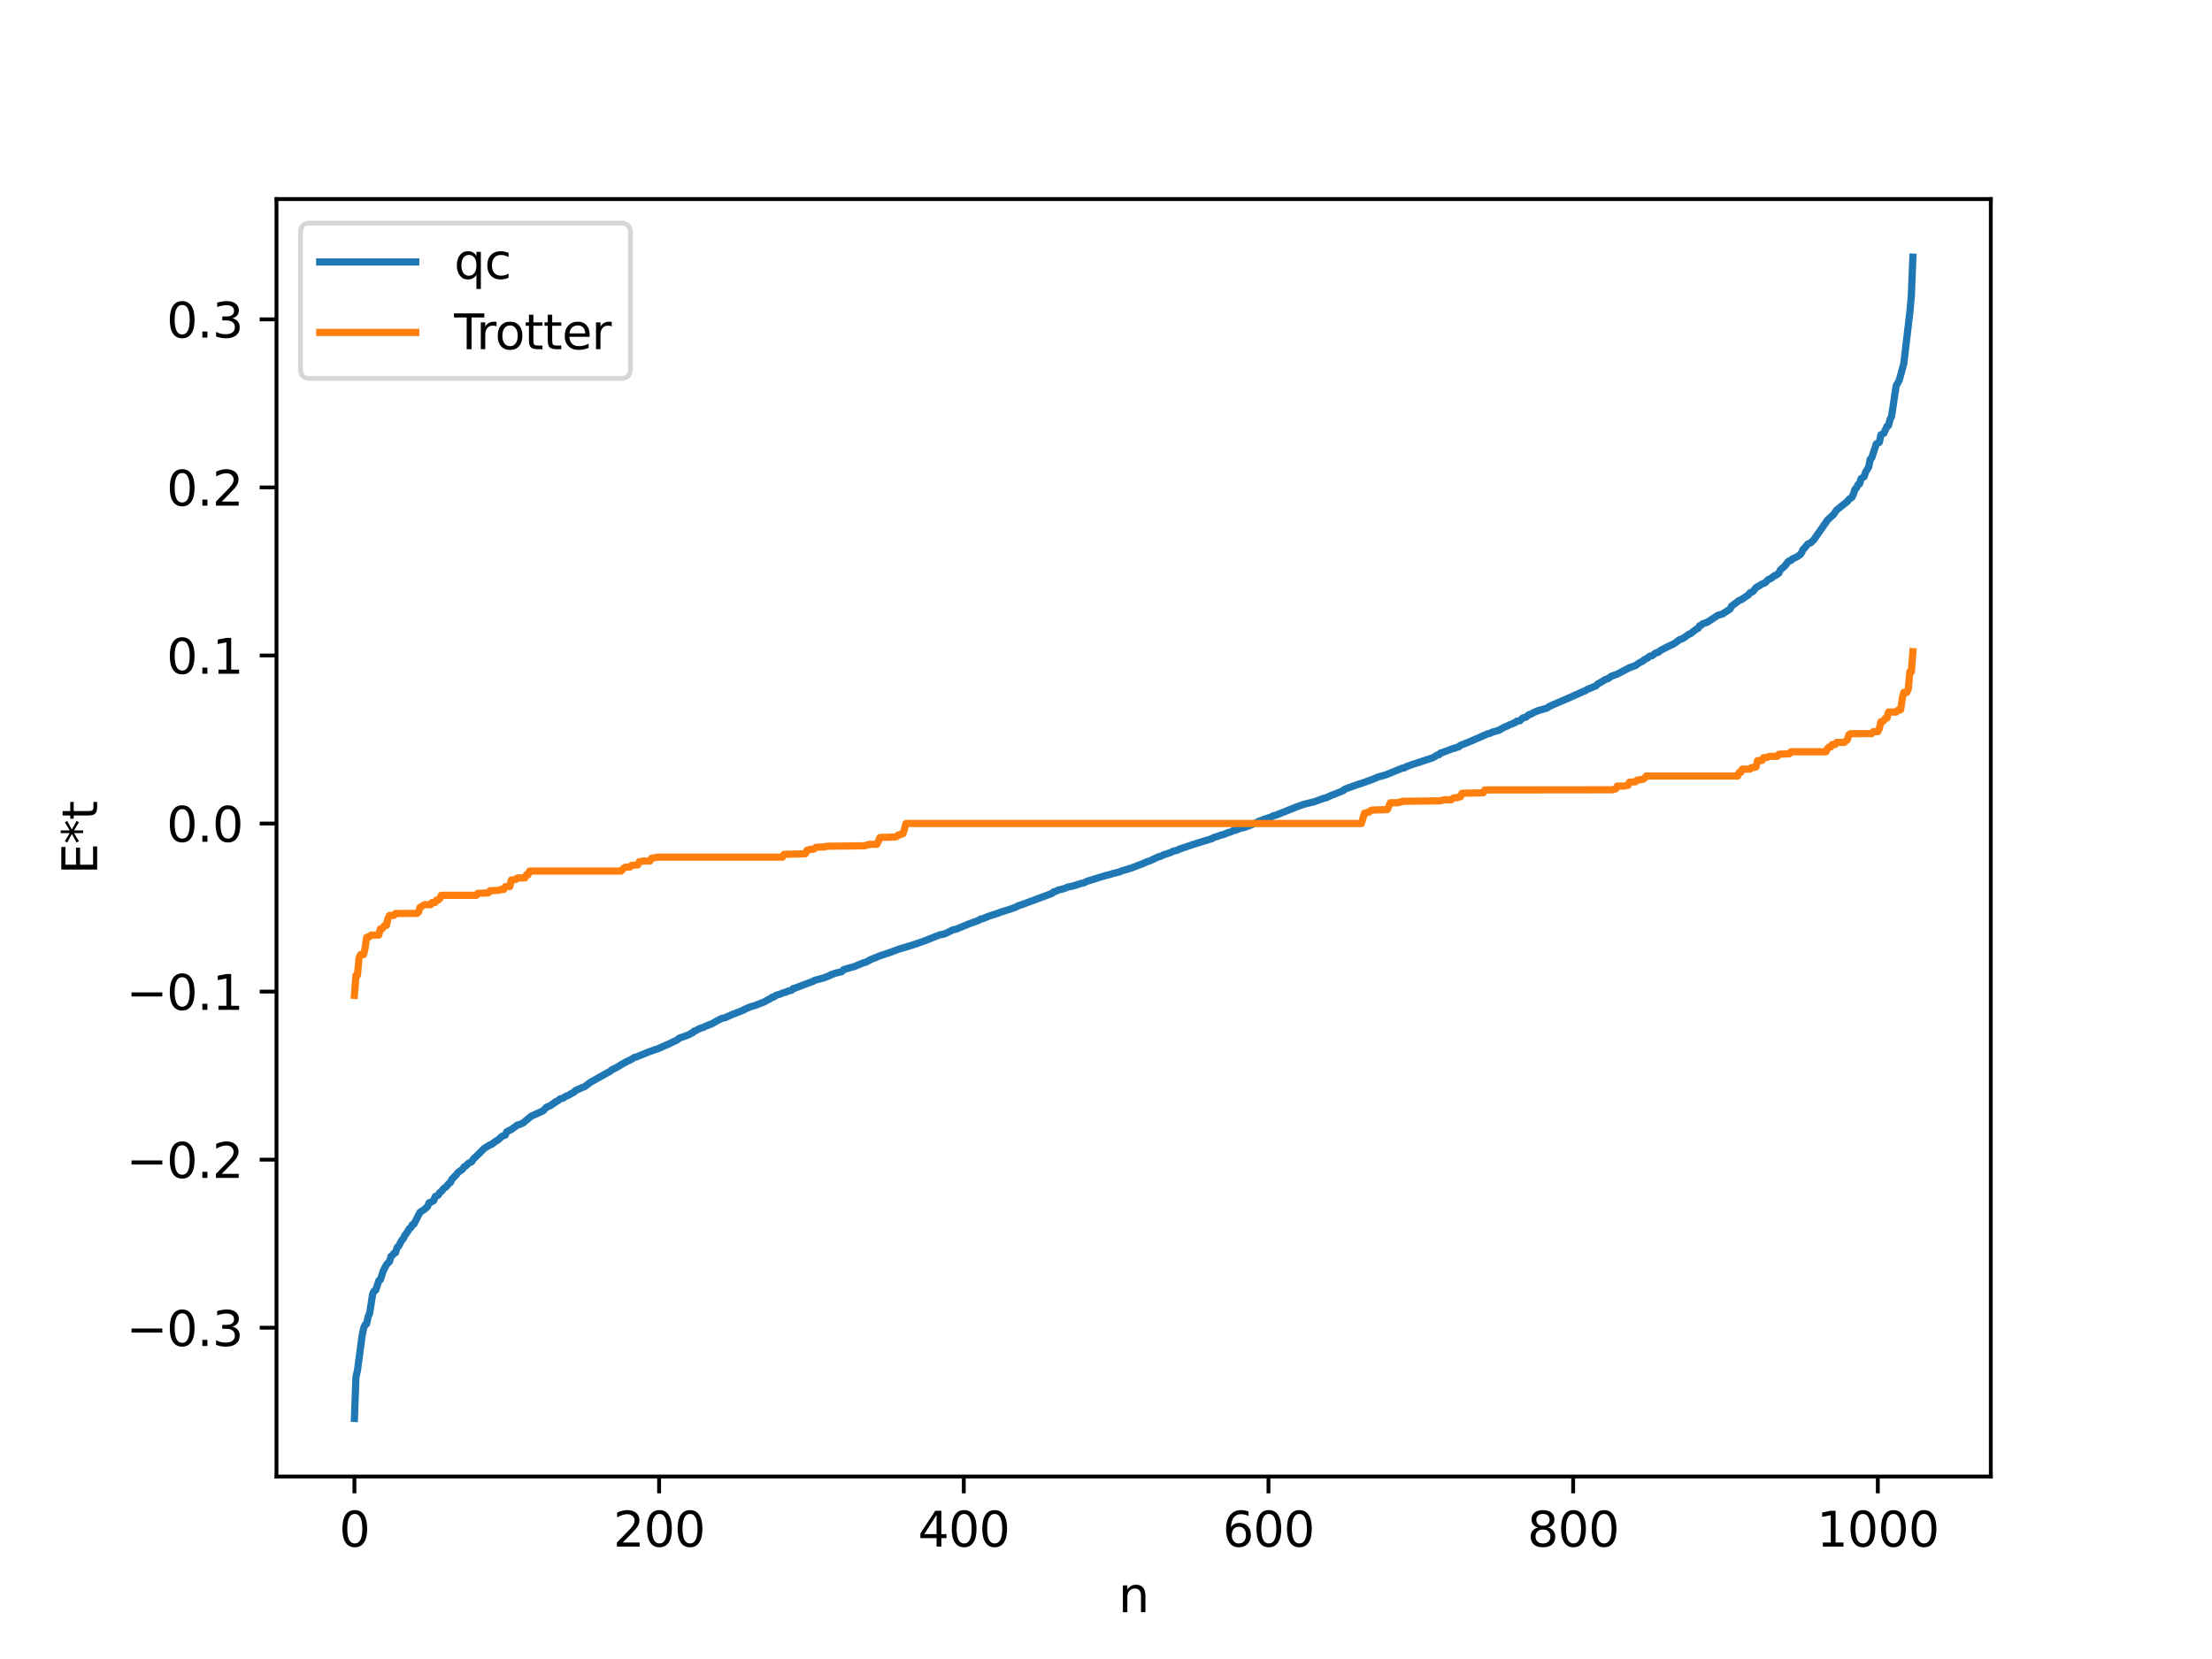 <?xml version="1.0" encoding="utf-8" standalone="no"?>
<!DOCTYPE svg PUBLIC "-//W3C//DTD SVG 1.1//EN"
  "http://www.w3.org/Graphics/SVG/1.1/DTD/svg11.dtd">
<svg xmlns:xlink="http://www.w3.org/1999/xlink" width="460.8pt" height="345.6pt" viewBox="0 0 460.8 345.6" xmlns="http://www.w3.org/2000/svg" version="1.1">
 <defs>
  <style type="text/css">*{stroke-linejoin: round; stroke-linecap: butt}</style>
 </defs>
 <g id="figure_1">
  <g id="patch_1">
   <path d="M 0 345.6 
L 460.8 345.6 
L 460.8 0 
L 0 0 
z
" style="fill: #ffffff"/>
  </g>
  <g id="axes_1">
   <g id="patch_2">
    <path d="M 57.6 307.584 
L 414.72 307.584 
L 414.72 41.472 
L 57.6 41.472 
z
" style="fill: #ffffff"/>
   </g>
   <g id="matplotlib.axis_1">
    <g id="xtick_1">
     <g id="line2d_1">
      <defs>
       <path id="md3401a17bd" d="M 0 0 
L 0 3.5 
" style="stroke: #000000; stroke-width: 0.8"/>
      </defs>
      <g>
       <use xlink:href="#md3401a17bd" x="73.833" y="307.584" style="stroke: #000000; stroke-width: 0.8"/>
      </g>
     </g>
     <g id="text_1">
      <!-- 0 -->
      <g transform="translate(70.651 322.182) scale(0.1 -0.1)">
       <defs>
        <path id="DejaVuSans-30" d="M 2034 4250 
Q 1547 4250 1301 3770 
Q 1056 3291 1056 2328 
Q 1056 1369 1301 889 
Q 1547 409 2034 409 
Q 2525 409 2770 889 
Q 3016 1369 3016 2328 
Q 3016 3291 2770 3770 
Q 2525 4250 2034 4250 
z
M 2034 4750 
Q 2819 4750 3233 4129 
Q 3647 3509 3647 2328 
Q 3647 1150 3233 529 
Q 2819 -91 2034 -91 
Q 1250 -91 836 529 
Q 422 1150 422 2328 
Q 422 3509 836 4129 
Q 1250 4750 2034 4750 
z
" transform="scale(0.016)"/>
       </defs>
       <use xlink:href="#DejaVuSans-30"/>
      </g>
     </g>
    </g>
    <g id="xtick_2">
     <g id="line2d_2">
      <g>
       <use xlink:href="#md3401a17bd" x="137.304" y="307.584" style="stroke: #000000; stroke-width: 0.8"/>
      </g>
     </g>
     <g id="text_2">
      <!-- 200 -->
      <g transform="translate(127.76 322.182) scale(0.1 -0.1)">
       <defs>
        <path id="DejaVuSans-32" d="M 1228 531 
L 3431 531 
L 3431 0 
L 469 0 
L 469 531 
Q 828 903 1448 1529 
Q 2069 2156 2228 2338 
Q 2531 2678 2651 2914 
Q 2772 3150 2772 3378 
Q 2772 3750 2511 3984 
Q 2250 4219 1831 4219 
Q 1534 4219 1204 4116 
Q 875 4013 500 3803 
L 500 4441 
Q 881 4594 1212 4672 
Q 1544 4750 1819 4750 
Q 2544 4750 2975 4387 
Q 3406 4025 3406 3419 
Q 3406 3131 3298 2873 
Q 3191 2616 2906 2266 
Q 2828 2175 2409 1742 
Q 1991 1309 1228 531 
z
" transform="scale(0.016)"/>
       </defs>
       <use xlink:href="#DejaVuSans-32"/>
       <use xlink:href="#DejaVuSans-30" x="63.623"/>
       <use xlink:href="#DejaVuSans-30" x="127.246"/>
      </g>
     </g>
    </g>
    <g id="xtick_3">
     <g id="line2d_3">
      <g>
       <use xlink:href="#md3401a17bd" x="200.775" y="307.584" style="stroke: #000000; stroke-width: 0.8"/>
      </g>
     </g>
     <g id="text_3">
      <!-- 400 -->
      <g transform="translate(191.231 322.182) scale(0.1 -0.1)">
       <defs>
        <path id="DejaVuSans-34" d="M 2419 4116 
L 825 1625 
L 2419 1625 
L 2419 4116 
z
M 2253 4666 
L 3047 4666 
L 3047 1625 
L 3713 1625 
L 3713 1100 
L 3047 1100 
L 3047 0 
L 2419 0 
L 2419 1100 
L 313 1100 
L 313 1709 
L 2253 4666 
z
" transform="scale(0.016)"/>
       </defs>
       <use xlink:href="#DejaVuSans-34"/>
       <use xlink:href="#DejaVuSans-30" x="63.623"/>
       <use xlink:href="#DejaVuSans-30" x="127.246"/>
      </g>
     </g>
    </g>
    <g id="xtick_4">
     <g id="line2d_4">
      <g>
       <use xlink:href="#md3401a17bd" x="264.246" y="307.584" style="stroke: #000000; stroke-width: 0.8"/>
      </g>
     </g>
     <g id="text_4">
      <!-- 600 -->
      <g transform="translate(254.702 322.182) scale(0.1 -0.1)">
       <defs>
        <path id="DejaVuSans-36" d="M 2113 2584 
Q 1688 2584 1439 2293 
Q 1191 2003 1191 1497 
Q 1191 994 1439 701 
Q 1688 409 2113 409 
Q 2538 409 2786 701 
Q 3034 994 3034 1497 
Q 3034 2003 2786 2293 
Q 2538 2584 2113 2584 
z
M 3366 4563 
L 3366 3988 
Q 3128 4100 2886 4159 
Q 2644 4219 2406 4219 
Q 1781 4219 1451 3797 
Q 1122 3375 1075 2522 
Q 1259 2794 1537 2939 
Q 1816 3084 2150 3084 
Q 2853 3084 3261 2657 
Q 3669 2231 3669 1497 
Q 3669 778 3244 343 
Q 2819 -91 2113 -91 
Q 1303 -91 875 529 
Q 447 1150 447 2328 
Q 447 3434 972 4092 
Q 1497 4750 2381 4750 
Q 2619 4750 2861 4703 
Q 3103 4656 3366 4563 
z
" transform="scale(0.016)"/>
       </defs>
       <use xlink:href="#DejaVuSans-36"/>
       <use xlink:href="#DejaVuSans-30" x="63.623"/>
       <use xlink:href="#DejaVuSans-30" x="127.246"/>
      </g>
     </g>
    </g>
    <g id="xtick_5">
     <g id="line2d_5">
      <g>
       <use xlink:href="#md3401a17bd" x="327.717" y="307.584" style="stroke: #000000; stroke-width: 0.8"/>
      </g>
     </g>
     <g id="text_5">
      <!-- 800 -->
      <g transform="translate(318.173 322.182) scale(0.1 -0.1)">
       <defs>
        <path id="DejaVuSans-38" d="M 2034 2216 
Q 1584 2216 1326 1975 
Q 1069 1734 1069 1313 
Q 1069 891 1326 650 
Q 1584 409 2034 409 
Q 2484 409 2743 651 
Q 3003 894 3003 1313 
Q 3003 1734 2745 1975 
Q 2488 2216 2034 2216 
z
M 1403 2484 
Q 997 2584 770 2862 
Q 544 3141 544 3541 
Q 544 4100 942 4425 
Q 1341 4750 2034 4750 
Q 2731 4750 3128 4425 
Q 3525 4100 3525 3541 
Q 3525 3141 3298 2862 
Q 3072 2584 2669 2484 
Q 3125 2378 3379 2068 
Q 3634 1759 3634 1313 
Q 3634 634 3220 271 
Q 2806 -91 2034 -91 
Q 1263 -91 848 271 
Q 434 634 434 1313 
Q 434 1759 690 2068 
Q 947 2378 1403 2484 
z
M 1172 3481 
Q 1172 3119 1398 2916 
Q 1625 2713 2034 2713 
Q 2441 2713 2670 2916 
Q 2900 3119 2900 3481 
Q 2900 3844 2670 4047 
Q 2441 4250 2034 4250 
Q 1625 4250 1398 4047 
Q 1172 3844 1172 3481 
z
" transform="scale(0.016)"/>
       </defs>
       <use xlink:href="#DejaVuSans-38"/>
       <use xlink:href="#DejaVuSans-30" x="63.623"/>
       <use xlink:href="#DejaVuSans-30" x="127.246"/>
      </g>
     </g>
    </g>
    <g id="xtick_6">
     <g id="line2d_6">
      <g>
       <use xlink:href="#md3401a17bd" x="391.188" y="307.584" style="stroke: #000000; stroke-width: 0.8"/>
      </g>
     </g>
     <g id="text_6">
      <!-- 1000 -->
      <g transform="translate(378.463 322.182) scale(0.1 -0.1)">
       <defs>
        <path id="DejaVuSans-31" d="M 794 531 
L 1825 531 
L 1825 4091 
L 703 3866 
L 703 4441 
L 1819 4666 
L 2450 4666 
L 2450 531 
L 3481 531 
L 3481 0 
L 794 0 
L 794 531 
z
" transform="scale(0.016)"/>
       </defs>
       <use xlink:href="#DejaVuSans-31"/>
       <use xlink:href="#DejaVuSans-30" x="63.623"/>
       <use xlink:href="#DejaVuSans-30" x="127.246"/>
       <use xlink:href="#DejaVuSans-30" x="190.869"/>
      </g>
     </g>
    </g>
    <g id="text_7">
     <!-- n -->
     <g transform="translate(232.991 335.861) scale(0.1 -0.1)">
      <defs>
       <path id="DejaVuSans-6e" d="M 3513 2113 
L 3513 0 
L 2938 0 
L 2938 2094 
Q 2938 2591 2744 2837 
Q 2550 3084 2163 3084 
Q 1697 3084 1428 2787 
Q 1159 2491 1159 1978 
L 1159 0 
L 581 0 
L 581 3500 
L 1159 3500 
L 1159 2956 
Q 1366 3272 1645 3428 
Q 1925 3584 2291 3584 
Q 2894 3584 3203 3211 
Q 3513 2838 3513 2113 
z
" transform="scale(0.016)"/>
      </defs>
      <use xlink:href="#DejaVuSans-6e"/>
     </g>
    </g>
   </g>
   <g id="matplotlib.axis_2">
    <g id="ytick_1">
     <g id="line2d_7">
      <defs>
       <path id="me39f46ccb1" d="M 0 0 
L -3.5 0 
" style="stroke: #000000; stroke-width: 0.8"/>
      </defs>
      <g>
       <use xlink:href="#me39f46ccb1" x="57.6" y="276.589" style="stroke: #000000; stroke-width: 0.8"/>
      </g>
     </g>
     <g id="text_8">
      <!-- −0.3 -->
      <g transform="translate(26.317 280.388) scale(0.1 -0.1)">
       <defs>
        <path id="DejaVuSans-2212" d="M 678 2272 
L 4684 2272 
L 4684 1741 
L 678 1741 
L 678 2272 
z
" transform="scale(0.016)"/>
        <path id="DejaVuSans-2e" d="M 684 794 
L 1344 794 
L 1344 0 
L 684 0 
L 684 794 
z
" transform="scale(0.016)"/>
        <path id="DejaVuSans-33" d="M 2597 2516 
Q 3050 2419 3304 2112 
Q 3559 1806 3559 1356 
Q 3559 666 3084 287 
Q 2609 -91 1734 -91 
Q 1441 -91 1130 -33 
Q 819 25 488 141 
L 488 750 
Q 750 597 1062 519 
Q 1375 441 1716 441 
Q 2309 441 2620 675 
Q 2931 909 2931 1356 
Q 2931 1769 2642 2001 
Q 2353 2234 1838 2234 
L 1294 2234 
L 1294 2753 
L 1863 2753 
Q 2328 2753 2575 2939 
Q 2822 3125 2822 3475 
Q 2822 3834 2567 4026 
Q 2313 4219 1838 4219 
Q 1578 4219 1281 4162 
Q 984 4106 628 3988 
L 628 4550 
Q 988 4650 1302 4700 
Q 1616 4750 1894 4750 
Q 2613 4750 3031 4423 
Q 3450 4097 3450 3541 
Q 3450 3153 3228 2886 
Q 3006 2619 2597 2516 
z
" transform="scale(0.016)"/>
       </defs>
       <use xlink:href="#DejaVuSans-2212"/>
       <use xlink:href="#DejaVuSans-30" x="83.789"/>
       <use xlink:href="#DejaVuSans-2e" x="147.412"/>
       <use xlink:href="#DejaVuSans-33" x="179.199"/>
      </g>
     </g>
    </g>
    <g id="ytick_2">
     <g id="line2d_8">
      <g>
       <use xlink:href="#me39f46ccb1" x="57.6" y="241.579" style="stroke: #000000; stroke-width: 0.8"/>
      </g>
     </g>
     <g id="text_9">
      <!-- −0.2 -->
      <g transform="translate(26.317 245.378) scale(0.1 -0.1)">
       <use xlink:href="#DejaVuSans-2212"/>
       <use xlink:href="#DejaVuSans-30" x="83.789"/>
       <use xlink:href="#DejaVuSans-2e" x="147.412"/>
       <use xlink:href="#DejaVuSans-32" x="179.199"/>
      </g>
     </g>
    </g>
    <g id="ytick_3">
     <g id="line2d_9">
      <g>
       <use xlink:href="#me39f46ccb1" x="57.6" y="206.568" style="stroke: #000000; stroke-width: 0.8"/>
      </g>
     </g>
     <g id="text_10">
      <!-- −0.1 -->
      <g transform="translate(26.317 210.368) scale(0.1 -0.1)">
       <use xlink:href="#DejaVuSans-2212"/>
       <use xlink:href="#DejaVuSans-30" x="83.789"/>
       <use xlink:href="#DejaVuSans-2e" x="147.412"/>
       <use xlink:href="#DejaVuSans-31" x="179.199"/>
      </g>
     </g>
    </g>
    <g id="ytick_4">
     <g id="line2d_10">
      <g>
       <use xlink:href="#me39f46ccb1" x="57.6" y="171.558" style="stroke: #000000; stroke-width: 0.8"/>
      </g>
     </g>
     <g id="text_11">
      <!-- 0.0 -->
      <g transform="translate(34.697 175.358) scale(0.1 -0.1)">
       <use xlink:href="#DejaVuSans-30"/>
       <use xlink:href="#DejaVuSans-2e" x="63.623"/>
       <use xlink:href="#DejaVuSans-30" x="95.41"/>
      </g>
     </g>
    </g>
    <g id="ytick_5">
     <g id="line2d_11">
      <g>
       <use xlink:href="#me39f46ccb1" x="57.6" y="136.548" style="stroke: #000000; stroke-width: 0.8"/>
      </g>
     </g>
     <g id="text_12">
      <!-- 0.1 -->
      <g transform="translate(34.697 140.348) scale(0.1 -0.1)">
       <use xlink:href="#DejaVuSans-30"/>
       <use xlink:href="#DejaVuSans-2e" x="63.623"/>
       <use xlink:href="#DejaVuSans-31" x="95.41"/>
      </g>
     </g>
    </g>
    <g id="ytick_6">
     <g id="line2d_12">
      <g>
       <use xlink:href="#me39f46ccb1" x="57.6" y="101.538" style="stroke: #000000; stroke-width: 0.8"/>
      </g>
     </g>
     <g id="text_13">
      <!-- 0.2 -->
      <g transform="translate(34.697 105.337) scale(0.1 -0.1)">
       <use xlink:href="#DejaVuSans-30"/>
       <use xlink:href="#DejaVuSans-2e" x="63.623"/>
       <use xlink:href="#DejaVuSans-32" x="95.41"/>
      </g>
     </g>
    </g>
    <g id="ytick_7">
     <g id="line2d_13">
      <g>
       <use xlink:href="#me39f46ccb1" x="57.6" y="66.528" style="stroke: #000000; stroke-width: 0.8"/>
      </g>
     </g>
     <g id="text_14">
      <!-- 0.3 -->
      <g transform="translate(34.697 70.327) scale(0.1 -0.1)">
       <use xlink:href="#DejaVuSans-30"/>
       <use xlink:href="#DejaVuSans-2e" x="63.623"/>
       <use xlink:href="#DejaVuSans-33" x="95.41"/>
      </g>
     </g>
    </g>
    <g id="text_15">
     <!-- E*t -->
     <g transform="translate(20.238 182.148) rotate(-90) scale(0.1 -0.1)">
      <defs>
       <path id="DejaVuSans-45" d="M 628 4666 
L 3578 4666 
L 3578 4134 
L 1259 4134 
L 1259 2753 
L 3481 2753 
L 3481 2222 
L 1259 2222 
L 1259 531 
L 3634 531 
L 3634 0 
L 628 0 
L 628 4666 
z
" transform="scale(0.016)"/>
       <path id="DejaVuSans-2a" d="M 3009 3897 
L 1888 3291 
L 3009 2681 
L 2828 2375 
L 1778 3009 
L 1778 1831 
L 1422 1831 
L 1422 3009 
L 372 2375 
L 191 2681 
L 1313 3291 
L 191 3897 
L 372 4206 
L 1422 3572 
L 1422 4750 
L 1778 4750 
L 1778 3572 
L 2828 4206 
L 3009 3897 
z
" transform="scale(0.016)"/>
       <path id="DejaVuSans-74" d="M 1172 4494 
L 1172 3500 
L 2356 3500 
L 2356 3053 
L 1172 3053 
L 1172 1153 
Q 1172 725 1289 603 
Q 1406 481 1766 481 
L 2356 481 
L 2356 0 
L 1766 0 
Q 1100 0 847 248 
Q 594 497 594 1153 
L 594 3053 
L 172 3053 
L 172 3500 
L 594 3500 
L 594 4494 
L 1172 4494 
z
" transform="scale(0.016)"/>
      </defs>
      <use xlink:href="#DejaVuSans-45"/>
      <use xlink:href="#DejaVuSans-2a" x="63.184"/>
      <use xlink:href="#DejaVuSans-74" x="113.184"/>
     </g>
    </g>
   </g>
   <g id="line2d_14">
    <path d="M 73.833 295.488 
L 74.15 286.854 
L 74.467 285.504 
L 75.42 278.344 
L 75.737 276.754 
L 76.054 275.973 
L 76.372 275.78 
L 76.689 274.283 
L 77.006 273.555 
L 77.641 269.506 
L 77.958 268.917 
L 78.276 268.743 
L 78.91 266.788 
L 79.228 266.615 
L 79.862 264.7 
L 80.497 263.467 
L 81.132 262.804 
L 81.449 261.715 
L 81.767 261.497 
L 82.084 261.07 
L 82.401 260.957 
L 82.719 259.863 
L 83.036 259.632 
L 83.671 258.39 
L 83.988 258.084 
L 84.305 257.409 
L 84.94 256.524 
L 85.258 255.958 
L 85.575 255.741 
L 85.892 255.12 
L 86.21 255.039 
L 87.479 252.562 
L 88.431 251.913 
L 89.066 251.344 
L 89.383 250.557 
L 89.7 250.473 
L 90.335 250.122 
L 90.653 249.265 
L 91.287 248.97 
L 91.605 248.435 
L 91.922 248.228 
L 92.557 247.464 
L 92.874 247.3 
L 93.509 246.541 
L 93.826 246.341 
L 94.143 245.651 
L 94.778 245.001 
L 95.096 244.694 
L 95.413 244.23 
L 96.365 243.57 
L 96.682 243.069 
L 97 242.899 
L 97.634 242.302 
L 98.269 242.005 
L 98.586 241.481 
L 99.856 240.267 
L 100.808 239.278 
L 102.077 238.494 
L 102.395 238.403 
L 103.347 237.681 
L 103.664 237.547 
L 104.616 236.683 
L 105.251 236.469 
L 105.568 235.754 
L 106.52 235.289 
L 107.79 234.374 
L 108.424 234.187 
L 109.059 233.871 
L 109.694 233.324 
L 110.646 232.535 
L 113.185 231.373 
L 113.82 230.674 
L 114.772 230.274 
L 115.089 229.98 
L 115.406 229.839 
L 115.724 229.515 
L 116.041 229.426 
L 116.676 228.924 
L 117.31 228.762 
L 117.945 228.321 
L 118.262 228.257 
L 119.215 227.692 
L 119.532 227.569 
L 119.849 227.193 
L 121.436 226.485 
L 121.753 226.399 
L 123.023 225.444 
L 127.148 223.137 
L 127.466 222.853 
L 128.1 222.557 
L 128.735 222.207 
L 129.37 221.805 
L 130.639 221.098 
L 131.274 220.825 
L 132.226 220.24 
L 132.543 220.197 
L 133.178 219.937 
L 135.082 219.159 
L 136.352 218.696 
L 136.986 218.501 
L 139.525 217.385 
L 141.112 216.608 
L 141.429 216.305 
L 143.651 215.494 
L 143.968 215.237 
L 144.286 215.153 
L 144.603 214.794 
L 144.92 214.726 
L 145.555 214.352 
L 146.19 214.107 
L 146.507 214.04 
L 147.142 213.692 
L 147.459 213.623 
L 147.777 213.433 
L 148.094 213.384 
L 149.363 212.657 
L 150.315 212.161 
L 150.95 212.04 
L 152.537 211.34 
L 154.758 210.47 
L 155.393 210.131 
L 156.345 209.741 
L 157.297 209.461 
L 159.201 208.714 
L 159.836 208.35 
L 160.471 208.045 
L 160.788 207.762 
L 161.105 207.727 
L 161.74 207.313 
L 162.375 207.14 
L 163.327 206.754 
L 163.644 206.714 
L 164.279 206.427 
L 164.914 206.289 
L 165.231 205.928 
L 165.548 205.892 
L 166.183 205.623 
L 169.357 204.439 
L 169.674 204.234 
L 171.578 203.724 
L 172.848 203.226 
L 173.165 203.007 
L 173.482 202.972 
L 173.8 202.788 
L 175.069 202.487 
L 175.386 202.399 
L 175.704 202.016 
L 176.339 201.809 
L 177.925 201.365 
L 179.829 200.586 
L 180.464 200.404 
L 181.099 200.048 
L 181.734 199.742 
L 182.368 199.506 
L 183.003 199.225 
L 185.859 198.255 
L 187.129 197.762 
L 189.985 196.902 
L 191.572 196.362 
L 192.524 196.035 
L 195.697 194.767 
L 196.649 194.588 
L 197.284 194.31 
L 198.553 193.684 
L 199.188 193.559 
L 201.727 192.514 
L 203.948 191.694 
L 204.266 191.447 
L 204.583 191.432 
L 206.17 190.791 
L 207.757 190.292 
L 208.391 190.037 
L 209.978 189.548 
L 210.93 189.235 
L 211.882 188.838 
L 212.2 188.654 
L 212.834 188.465 
L 219.181 186.103 
L 219.499 185.778 
L 219.816 185.725 
L 220.451 185.418 
L 221.72 185.107 
L 222.355 184.817 
L 223.624 184.546 
L 225.211 184.043 
L 225.846 183.896 
L 226.481 183.571 
L 227.115 183.383 
L 230.289 182.396 
L 231.241 182.165 
L 231.876 181.966 
L 232.828 181.722 
L 233.145 181.666 
L 233.78 181.388 
L 235.684 180.829 
L 237.271 180.204 
L 237.905 179.986 
L 238.858 179.549 
L 239.492 179.349 
L 241.396 178.451 
L 241.714 178.425 
L 242.348 178.093 
L 243.935 177.58 
L 244.253 177.368 
L 245.205 177.128 
L 245.839 176.836 
L 248.696 175.869 
L 252.504 174.695 
L 252.821 174.474 
L 253.773 174.194 
L 254.408 173.94 
L 254.725 173.904 
L 255.995 173.385 
L 256.312 173.36 
L 256.947 172.999 
L 257.264 172.99 
L 258.534 172.503 
L 259.168 172.389 
L 260.755 171.8 
L 262.024 171.223 
L 262.342 171.02 
L 262.659 170.963 
L 263.294 170.677 
L 264.881 170.168 
L 265.198 169.962 
L 265.833 169.799 
L 270.276 168.023 
L 271.545 167.575 
L 273.767 167.016 
L 274.401 166.793 
L 275.671 166.332 
L 276.305 166.177 
L 276.94 165.864 
L 279.796 164.722 
L 280.114 164.408 
L 282.653 163.478 
L 283.605 163.189 
L 285.826 162.396 
L 287.096 161.859 
L 288.682 161.421 
L 292.173 159.996 
L 292.491 159.987 
L 293.125 159.641 
L 294.395 159.192 
L 295.029 159.002 
L 298.52 157.837 
L 299.472 157.267 
L 299.79 157.219 
L 300.107 156.857 
L 300.424 156.794 
L 301.059 156.545 
L 302.329 156.065 
L 303.915 155.566 
L 304.233 155.259 
L 306.137 154.522 
L 309.945 152.851 
L 310.262 152.812 
L 310.897 152.517 
L 311.849 152.243 
L 312.167 152.163 
L 313.436 151.45 
L 314.071 151.228 
L 314.388 151.002 
L 315.023 150.807 
L 315.34 150.603 
L 315.658 150.534 
L 315.975 150.223 
L 316.61 150.154 
L 317.244 149.546 
L 317.879 149.403 
L 318.514 148.855 
L 318.831 148.821 
L 319.466 148.441 
L 320.418 148.051 
L 322.322 147.483 
L 322.639 147.225 
L 323.591 146.783 
L 326.765 145.423 
L 329.939 143.996 
L 330.256 143.907 
L 330.573 143.648 
L 332.477 142.881 
L 332.795 142.527 
L 334.064 141.783 
L 334.381 141.573 
L 335.016 141.356 
L 335.651 140.887 
L 336.92 140.426 
L 339.459 139.084 
L 340.729 138.639 
L 341.363 138.155 
L 342.315 137.658 
L 342.633 137.359 
L 343.267 137.057 
L 343.585 136.738 
L 344.22 136.574 
L 344.854 136.052 
L 345.489 135.866 
L 345.806 135.554 
L 346.441 135.216 
L 347.076 134.893 
L 347.71 134.575 
L 348.345 134.279 
L 348.662 134.143 
L 349.297 133.696 
L 349.932 133.222 
L 350.567 133.015 
L 351.836 132.109 
L 352.153 132.019 
L 353.423 131.024 
L 353.74 130.913 
L 354.058 130.353 
L 354.375 130.257 
L 354.692 129.943 
L 355.644 129.635 
L 357.866 128.17 
L 358.818 127.91 
L 360.405 126.867 
L 360.722 126.263 
L 362.309 125.076 
L 362.626 124.993 
L 363.896 124.149 
L 364.213 123.95 
L 364.53 123.509 
L 365.165 123.227 
L 365.8 122.417 
L 367.069 121.667 
L 367.704 121.41 
L 368.339 120.758 
L 368.973 120.466 
L 369.608 119.941 
L 369.925 119.854 
L 370.56 119.402 
L 370.877 118.739 
L 371.829 117.893 
L 372.464 117.034 
L 372.781 116.805 
L 373.099 116.761 
L 373.416 116.405 
L 374.051 116.144 
L 375.003 115.57 
L 375.32 115.097 
L 375.638 114.417 
L 375.955 114.131 
L 376.59 113.337 
L 377.224 113.057 
L 377.859 112.438 
L 380.715 108.32 
L 381.985 107.151 
L 382.62 106.23 
L 384.841 104.465 
L 385.158 104.028 
L 385.793 103.599 
L 386.11 102.907 
L 386.428 101.914 
L 386.745 101.654 
L 387.062 100.949 
L 387.38 100.809 
L 387.697 99.711 
L 388.332 99.29 
L 388.649 98.333 
L 389.284 97.295 
L 389.601 95.654 
L 389.919 95.381 
L 390.871 92.466 
L 391.505 92.144 
L 391.823 90.585 
L 392.458 90.233 
L 393.092 88.8 
L 393.41 88.655 
L 393.727 87.349 
L 394.044 86.783 
L 394.996 80.371 
L 395.631 79.267 
L 396.583 75.805 
L 397.853 65.09 
L 398.17 61.598 
L 398.487 53.568 
L 398.487 53.568 
" clip-path="url(#p451d3a3e0b)" style="fill: none; stroke: #1f77b4; stroke-width: 1.5; stroke-linecap: square"/>
   </g>
   <g id="line2d_15">
    <path d="M 73.833 207.356 
L 74.15 203.178 
L 74.467 203.178 
L 74.785 199.608 
L 75.102 198.866 
L 75.737 198.866 
L 76.054 197.53 
L 76.372 195.275 
L 76.689 195.136 
L 77.006 195.136 
L 77.324 194.787 
L 78.91 194.787 
L 79.228 193.515 
L 79.545 193.515 
L 80.18 192.77 
L 80.497 192.77 
L 80.815 191.363 
L 81.132 190.701 
L 82.084 190.689 
L 82.401 190.297 
L 86.844 190.275 
L 87.162 190.061 
L 87.479 189.041 
L 88.431 188.463 
L 89.7 188.463 
L 90.018 188.012 
L 90.653 188.012 
L 90.97 187.488 
L 91.287 187.488 
L 91.605 187.215 
L 91.922 186.513 
L 99.221 186.513 
L 99.539 186.095 
L 101.76 185.996 
L 102.077 185.562 
L 103.981 185.465 
L 104.299 185.296 
L 104.934 185.296 
L 105.251 184.701 
L 106.203 184.671 
L 106.52 183.329 
L 107.472 183.197 
L 107.79 182.888 
L 109.377 182.888 
L 109.694 182.21 
L 110.011 182.21 
L 110.329 181.461 
L 129.37 181.461 
L 130.005 180.79 
L 130.322 180.635 
L 131.274 180.609 
L 131.591 180.261 
L 132.861 180.181 
L 133.178 179.511 
L 133.496 179.511 
L 133.813 179.371 
L 135.4 179.371 
L 135.717 178.799 
L 136.986 178.56 
L 163.01 178.56 
L 163.327 177.967 
L 167.77 177.859 
L 168.087 177.124 
L 168.405 177.124 
L 168.722 176.928 
L 169.357 176.928 
L 169.674 176.802 
L 169.991 176.499 
L 171.896 176.407 
L 172.213 176.285 
L 180.147 176.195 
L 180.464 176.039 
L 180.781 176.039 
L 181.099 175.886 
L 182.686 175.886 
L 183.32 174.459 
L 186.494 174.363 
L 186.811 174.238 
L 187.129 173.924 
L 187.446 173.924 
L 187.763 173.711 
L 188.081 173.711 
L 188.398 172.824 
L 188.715 171.558 
L 283.605 171.558 
L 284.239 169.405 
L 284.557 169.405 
L 284.874 169.193 
L 285.191 169.193 
L 285.509 168.879 
L 285.826 168.754 
L 289 168.658 
L 289.634 167.231 
L 291.221 167.231 
L 291.539 167.078 
L 291.856 167.078 
L 292.173 166.922 
L 300.107 166.831 
L 300.742 166.618 
L 302.329 166.618 
L 302.646 166.315 
L 302.963 166.188 
L 303.598 166.188 
L 303.915 165.992 
L 304.233 165.992 
L 304.55 165.258 
L 308.993 165.15 
L 309.31 164.556 
L 335.968 164.524 
L 336.603 164.318 
L 336.92 163.746 
L 338.507 163.746 
L 338.824 163.606 
L 339.142 163.606 
L 339.459 162.935 
L 340.729 162.856 
L 341.046 162.508 
L 342.315 162.327 
L 342.633 162.082 
L 342.95 161.656 
L 361.991 161.656 
L 362.309 160.907 
L 362.626 160.907 
L 362.943 160.229 
L 364.53 160.229 
L 364.848 159.92 
L 365.482 159.867 
L 365.8 159.787 
L 366.117 158.446 
L 367.069 158.416 
L 367.386 157.821 
L 368.021 157.821 
L 368.656 157.554 
L 370.243 157.554 
L 370.56 157.121 
L 372.781 157.022 
L 373.099 156.604 
L 380.398 156.604 
L 380.715 155.902 
L 381.033 155.629 
L 381.35 155.629 
L 381.667 155.105 
L 382.302 155.105 
L 382.62 154.654 
L 384.206 154.654 
L 384.841 154.076 
L 385.158 153.056 
L 385.476 152.842 
L 389.919 152.819 
L 390.236 152.427 
L 391.188 152.416 
L 391.505 151.754 
L 391.823 150.347 
L 392.14 150.347 
L 392.458 150.062 
L 392.775 149.602 
L 393.092 149.602 
L 393.41 148.329 
L 394.996 148.329 
L 395.314 147.98 
L 395.631 147.98 
L 395.948 147.842 
L 396.266 145.587 
L 396.583 144.251 
L 397.218 144.251 
L 397.535 143.509 
L 397.853 139.938 
L 398.17 139.938 
L 398.487 135.761 
L 398.487 135.761 
" clip-path="url(#p451d3a3e0b)" style="fill: none; stroke: #ff7f0e; stroke-width: 1.5; stroke-linecap: square"/>
   </g>
   <g id="patch_3">
    <path d="M 57.6 307.584 
L 57.6 41.472 
" style="fill: none; stroke: #000000; stroke-width: 0.8; stroke-linejoin: miter; stroke-linecap: square"/>
   </g>
   <g id="patch_4">
    <path d="M 414.72 307.584 
L 414.72 41.472 
" style="fill: none; stroke: #000000; stroke-width: 0.8; stroke-linejoin: miter; stroke-linecap: square"/>
   </g>
   <g id="patch_5">
    <path d="M 57.6 307.584 
L 414.72 307.584 
" style="fill: none; stroke: #000000; stroke-width: 0.8; stroke-linejoin: miter; stroke-linecap: square"/>
   </g>
   <g id="patch_6">
    <path d="M 57.6 41.472 
L 414.72 41.472 
" style="fill: none; stroke: #000000; stroke-width: 0.8; stroke-linejoin: miter; stroke-linecap: square"/>
   </g>
   <g id="legend_1">
    <g id="patch_7">
     <path d="M 64.6 78.828 
L 129.342 78.828 
Q 131.342 78.828 131.342 76.828 
L 131.342 48.472 
Q 131.342 46.472 129.342 46.472 
L 64.6 46.472 
Q 62.6 46.472 62.6 48.472 
L 62.6 76.828 
Q 62.6 78.828 64.6 78.828 
z
" style="fill: #ffffff; opacity: 0.8; stroke: #cccccc; stroke-linejoin: miter"/>
    </g>
    <g id="line2d_16">
     <path d="M 66.6 54.57 
L 76.6 54.57 
L 86.6 54.57 
" style="fill: none; stroke: #1f77b4; stroke-width: 1.5; stroke-linecap: square"/>
    </g>
    <g id="text_16">
     <!-- qc -->
     <g transform="translate(94.6 58.07) scale(0.1 -0.1)">
      <defs>
       <path id="DejaVuSans-71" d="M 947 1747 
Q 947 1113 1208 752 
Q 1469 391 1925 391 
Q 2381 391 2643 752 
Q 2906 1113 2906 1747 
Q 2906 2381 2643 2742 
Q 2381 3103 1925 3103 
Q 1469 3103 1208 2742 
Q 947 2381 947 1747 
z
M 2906 525 
Q 2725 213 2448 61 
Q 2172 -91 1784 -91 
Q 1150 -91 751 415 
Q 353 922 353 1747 
Q 353 2572 751 3078 
Q 1150 3584 1784 3584 
Q 2172 3584 2448 3432 
Q 2725 3281 2906 2969 
L 2906 3500 
L 3481 3500 
L 3481 -1331 
L 2906 -1331 
L 2906 525 
z
" transform="scale(0.016)"/>
       <path id="DejaVuSans-63" d="M 3122 3366 
L 3122 2828 
Q 2878 2963 2633 3030 
Q 2388 3097 2138 3097 
Q 1578 3097 1268 2742 
Q 959 2388 959 1747 
Q 959 1106 1268 751 
Q 1578 397 2138 397 
Q 2388 397 2633 464 
Q 2878 531 3122 666 
L 3122 134 
Q 2881 22 2623 -34 
Q 2366 -91 2075 -91 
Q 1284 -91 818 406 
Q 353 903 353 1747 
Q 353 2603 823 3093 
Q 1294 3584 2113 3584 
Q 2378 3584 2631 3529 
Q 2884 3475 3122 3366 
z
" transform="scale(0.016)"/>
      </defs>
      <use xlink:href="#DejaVuSans-71"/>
      <use xlink:href="#DejaVuSans-63" x="63.477"/>
     </g>
    </g>
    <g id="line2d_17">
     <path d="M 66.6 69.249 
L 76.6 69.249 
L 86.6 69.249 
" style="fill: none; stroke: #ff7f0e; stroke-width: 1.5; stroke-linecap: square"/>
    </g>
    <g id="text_17">
     <!-- Trotter -->
     <g transform="translate(94.6 72.749) scale(0.1 -0.1)">
      <defs>
       <path id="DejaVuSans-54" d="M -19 4666 
L 3928 4666 
L 3928 4134 
L 2272 4134 
L 2272 0 
L 1638 0 
L 1638 4134 
L -19 4134 
L -19 4666 
z
" transform="scale(0.016)"/>
       <path id="DejaVuSans-72" d="M 2631 2963 
Q 2534 3019 2420 3045 
Q 2306 3072 2169 3072 
Q 1681 3072 1420 2755 
Q 1159 2438 1159 1844 
L 1159 0 
L 581 0 
L 581 3500 
L 1159 3500 
L 1159 2956 
Q 1341 3275 1631 3429 
Q 1922 3584 2338 3584 
Q 2397 3584 2469 3576 
Q 2541 3569 2628 3553 
L 2631 2963 
z
" transform="scale(0.016)"/>
       <path id="DejaVuSans-6f" d="M 1959 3097 
Q 1497 3097 1228 2736 
Q 959 2375 959 1747 
Q 959 1119 1226 758 
Q 1494 397 1959 397 
Q 2419 397 2687 759 
Q 2956 1122 2956 1747 
Q 2956 2369 2687 2733 
Q 2419 3097 1959 3097 
z
M 1959 3584 
Q 2709 3584 3137 3096 
Q 3566 2609 3566 1747 
Q 3566 888 3137 398 
Q 2709 -91 1959 -91 
Q 1206 -91 779 398 
Q 353 888 353 1747 
Q 353 2609 779 3096 
Q 1206 3584 1959 3584 
z
" transform="scale(0.016)"/>
       <path id="DejaVuSans-65" d="M 3597 1894 
L 3597 1613 
L 953 1613 
Q 991 1019 1311 708 
Q 1631 397 2203 397 
Q 2534 397 2845 478 
Q 3156 559 3463 722 
L 3463 178 
Q 3153 47 2828 -22 
Q 2503 -91 2169 -91 
Q 1331 -91 842 396 
Q 353 884 353 1716 
Q 353 2575 817 3079 
Q 1281 3584 2069 3584 
Q 2775 3584 3186 3129 
Q 3597 2675 3597 1894 
z
M 3022 2063 
Q 3016 2534 2758 2815 
Q 2500 3097 2075 3097 
Q 1594 3097 1305 2825 
Q 1016 2553 972 2059 
L 3022 2063 
z
" transform="scale(0.016)"/>
      </defs>
      <use xlink:href="#DejaVuSans-54"/>
      <use xlink:href="#DejaVuSans-72" x="46.334"/>
      <use xlink:href="#DejaVuSans-6f" x="85.197"/>
      <use xlink:href="#DejaVuSans-74" x="146.379"/>
      <use xlink:href="#DejaVuSans-74" x="185.588"/>
      <use xlink:href="#DejaVuSans-65" x="224.797"/>
      <use xlink:href="#DejaVuSans-72" x="286.32"/>
     </g>
    </g>
   </g>
  </g>
 </g>
 <defs>
  <clipPath id="p451d3a3e0b">
   <rect x="57.6" y="41.472" width="357.12" height="266.112"/>
  </clipPath>
 </defs>
</svg>
